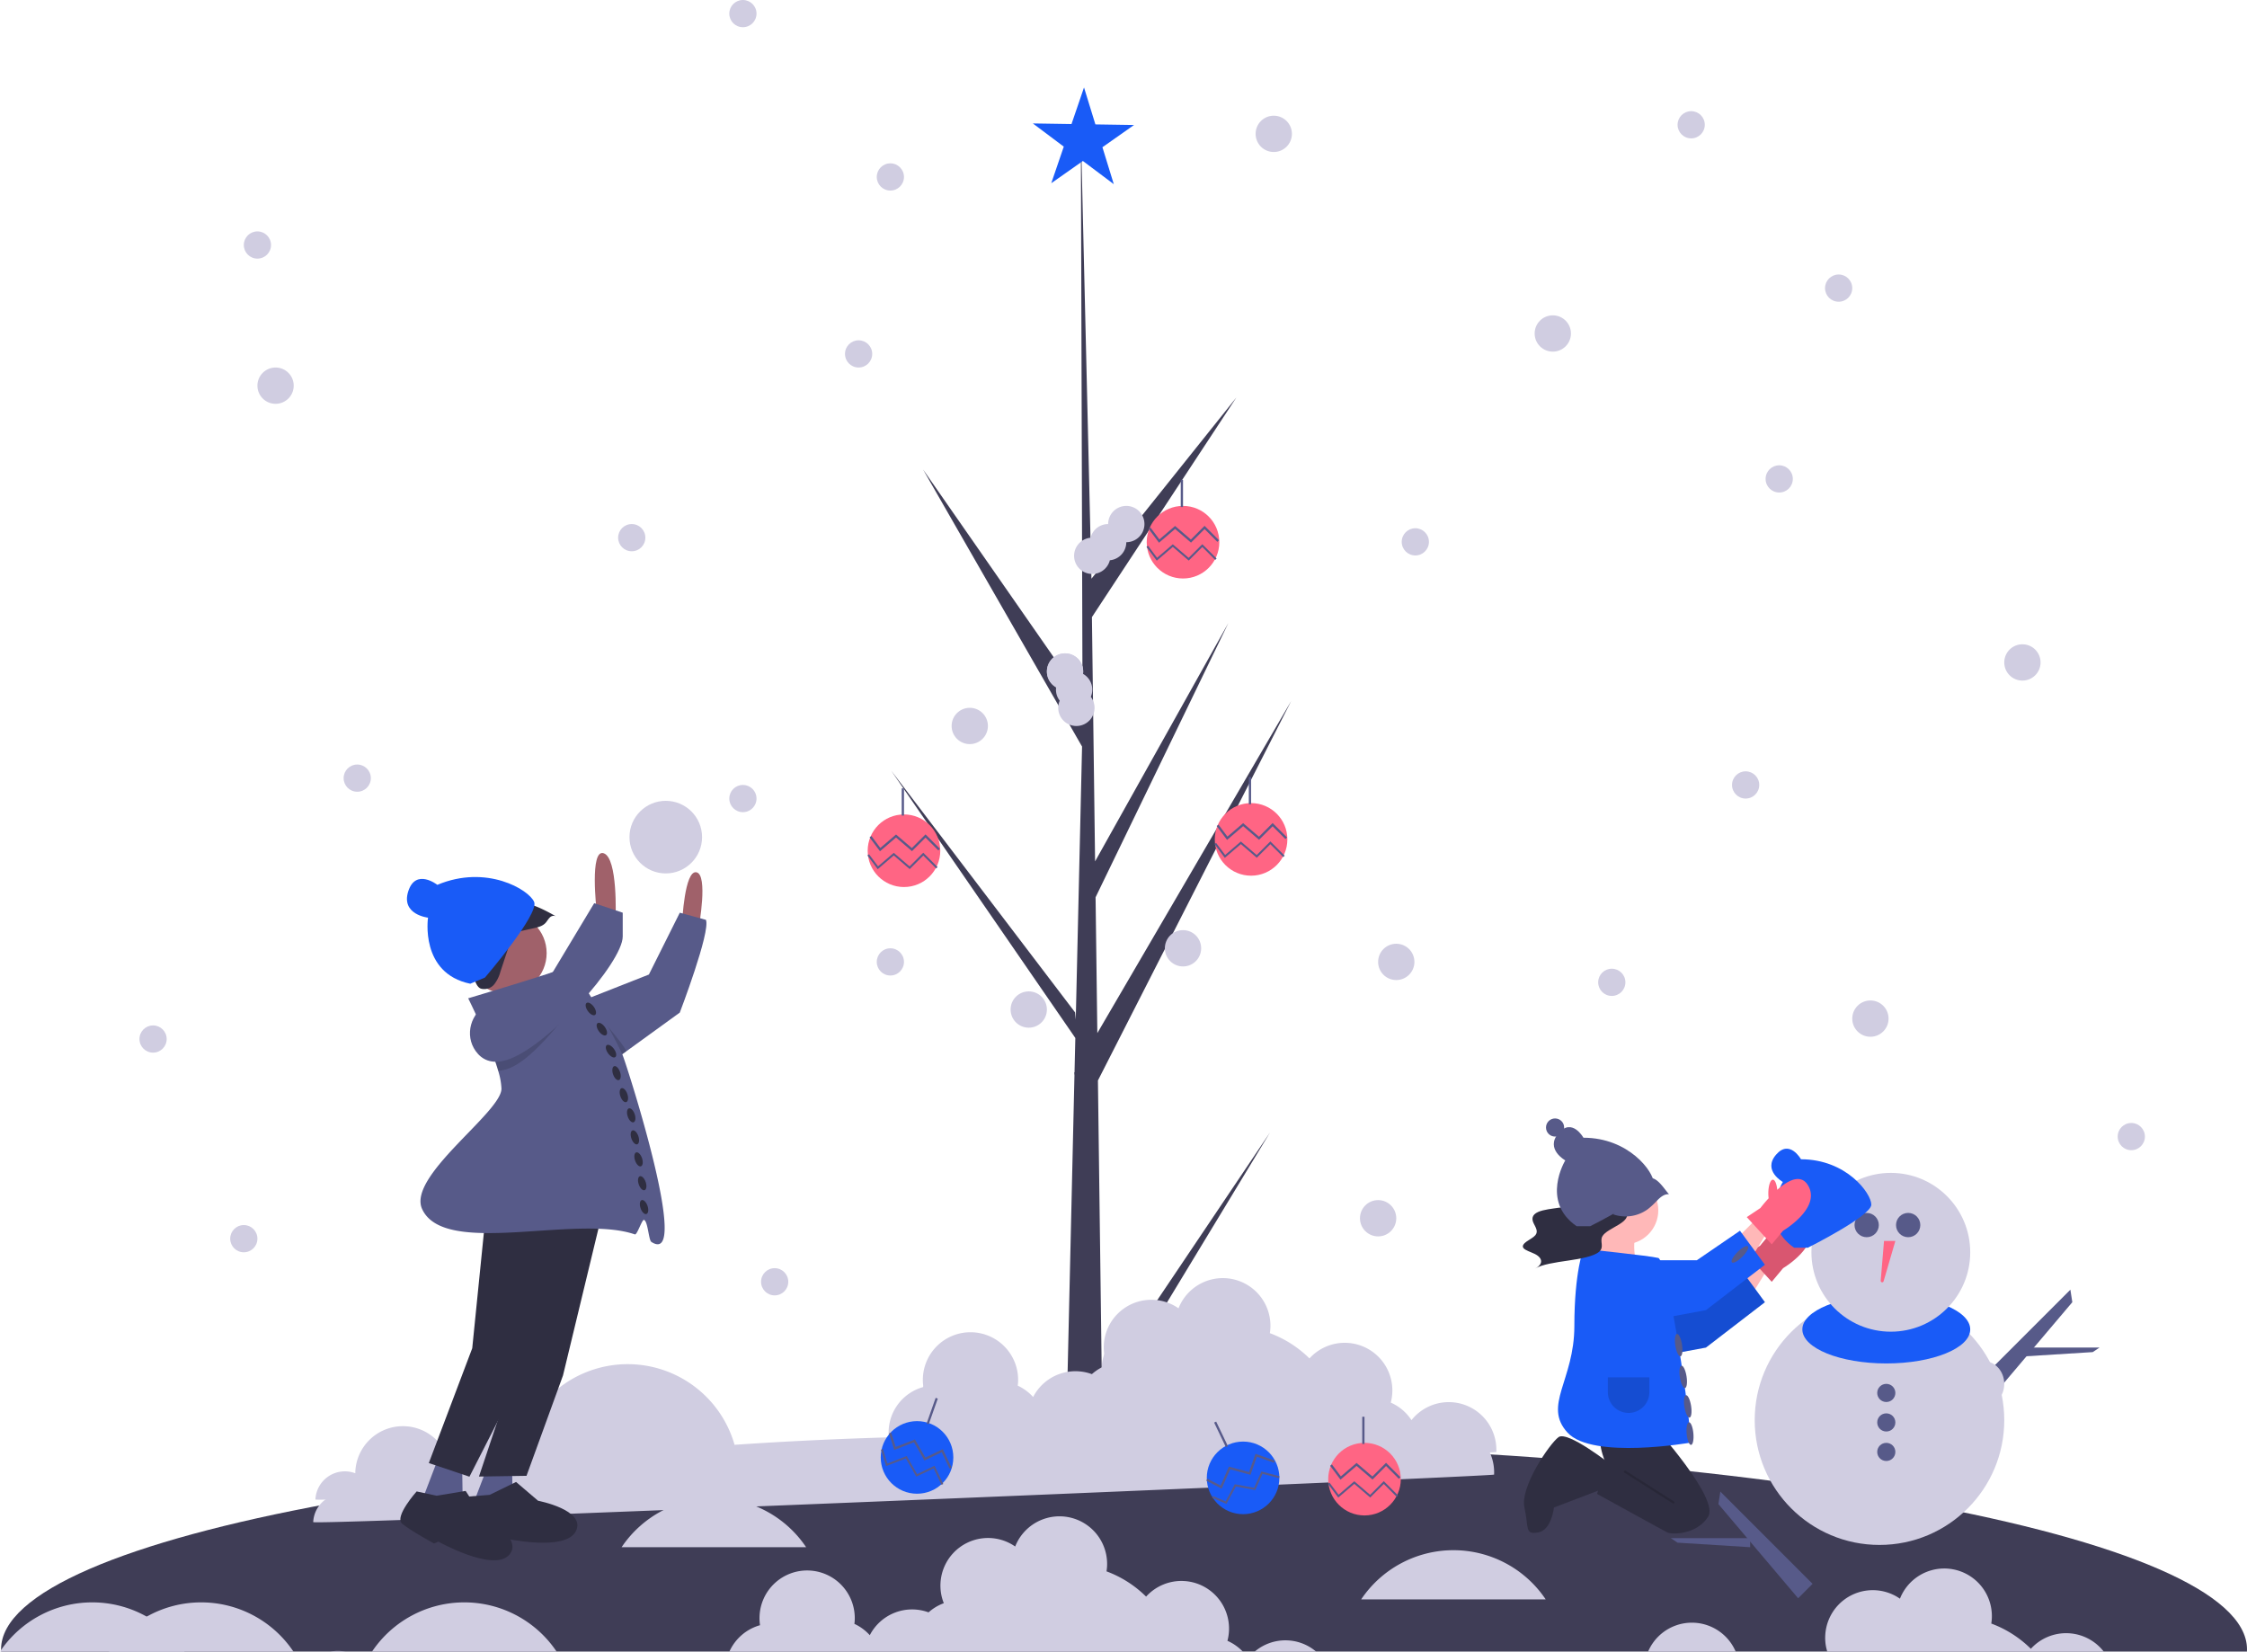 <svg id="bbd1c8e1-0708-474d-a283-d1edf8e23e43" data-name="Layer 1" xmlns="http://www.w3.org/2000/svg" width="1136.626" height="835.426" viewBox="0 0 1136.626 835.426"><title>snow_games</title><path d="M840.827,654.791,834,679h28c-3.999-9.564-5.022-18.646-1.556-27Z" transform="translate(-31.687 -32.287)" fill="#ffb8b8"/><path d="M1168.313,866.565c0,.379-.011.769-.034,1.148H32.261c-.023-.379-.034-.769-.034-1.148,0-57.596,254.323-104.279,568.043-104.279S1168.313,808.969,1168.313,866.565Z" transform="translate(-31.687 -32.287)" fill="#3f3d56"/><circle cx="950.721" cy="718.374" r="63.116" fill="#d0cde1"/><ellipse cx="954.164" cy="672.472" rx="42.46" ry="17.213" fill="#195bf7"/><circle cx="956.459" cy="633.455" r="40.165" fill="#d0cde1"/><circle cx="944.242" cy="619.684" r="6.144" fill="#575a89"/><circle cx="965.233" cy="619.684" r="6.144" fill="#575a89"/><path d="M984.703,660.004,983.026,680.125a.75.75,0,0,0,1.467.272l5.948-20.393Z" transform="translate(-31.687 -32.287)" fill="#ff6584"/><polygon points="916.882 801.169 909.579 808.472 869.244 760.834 870.222 754.508 916.882 801.169" fill="#575a89"/><polygon points="885.31 778.047 885.31 782.638 848.588 780.343 845.145 778.047 885.31 778.047" fill="#575a89"/><ellipse cx="913.999" cy="700.013" rx="10.328" ry="11.476" fill="#d0cde1"/><polygon points="1000.626 699.036 1007.929 706.339 1048.264 658.701 1047.287 652.375 1000.626 699.036" fill="#575a89"/><polygon points="1021.87 681.652 1021.87 686.242 1058.592 683.947 1062.035 681.652 1021.87 681.652" fill="#575a89"/><ellipse cx="1003.509" cy="700.013" rx="10.328" ry="11.476" fill="#d0cde1"/><circle cx="954.164" cy="704.603" r="4.59" fill="#575a89"/><circle cx="954.164" cy="719.522" r="4.59" fill="#575a89"/><circle cx="954.164" cy="734.44" r="4.59" fill="#575a89"/><path d="M787.462,778.193a24.08,24.08,0,0,0-42.908-16.111,24.133,24.133,0,0,0-10.472-8.862A24.095,24.095,0,0,0,692.945,730.871a56.158,56.158,0,0,0-20.029-12.777,24.086,24.086,0,0,0-46.206-12.574,24.067,24.067,0,0,0-36.1,28.671,24.118,24.118,0,0,0-7.718,4.634,24.077,24.077,0,0,0-29.724,11.562,24.119,24.119,0,0,0-7.788-5.741c.071-.59.145-1.179.173-1.782a24.099,24.099,0,1,0-47.901,2.461A23.856,23.856,0,0,0,480.193,770.797c-27.043.794-53.125,2.061-78.049,3.774a56.238,56.238,0,0,0-103.524-11.341,24.088,24.088,0,0,0-37.028,27.831q-1.636.294-3.259.592c.038-.4.098-.793.116-1.199a24.099,24.099,0,1,0-48.146-2.23c-.012.25.007.493.003.742a14.905,14.905,0,0,0-20.181,13.258C190.038,804.114,787.419,779.13,787.462,778.193Z" transform="translate(-31.687 -32.287)" fill="#d0cde1"/><path d="M40.225,418.769c.033-.105.068-.211.101-.316-.014.046-.032.09-.046.136Z" transform="translate(-31.687 -32.287)" fill="#2f2e41"/><path d="M589.056,731.618l84.998-126.4L589.23,745.217l.177,14.223q-9.308.071-18.435-.31l4.216-182.829-.115-1.41.156-.273.403-17.276L482.549,422.197,575.522,544.411l.33,3.652,3.184-138.135L498.638,269.814l80.627,115.848-.842-286.18.002-.953.027.937,5.337,225.548,73.273-91.618L584.029,344.445l1.599,123.558,67.426-120.588L585.876,486.168l.89,68.705,98.056-167.978L587.065,578.841Z" transform="translate(-31.687 -32.287)" fill="#3f3d56"/><circle cx="538.746" cy="339.679" r="9.181" fill="#d0cde1"/><circle cx="598.419" cy="479.681" r="9.181" fill="#d0cde1"/><circle cx="520.385" cy="510.665" r="9.181" fill="#d0cde1"/><circle cx="490.549" cy="367.22" r="9.181" fill="#d0cde1"/><path d="M584.204,381.146a9.172,9.172,0,0,0-4.675-7.994,9.177,9.177,0,1,0-13.6,6.808,8.989,8.989,0,0,0,1.805,6.75,9.184,9.184,0,1,0,15.729-1.947A9.146,9.146,0,0,0,584.204,381.146Z" transform="translate(-31.687 -32.287)" fill="#d0cde1"/><path d="M601.417,288.194a9.181,9.181,0,0,0-9.181,9.18,9.176,9.176,0,0,0-8.891,6.929,9.179,9.179,0,1,0,9.748,11.389,9.179,9.179,0,0,0,8.323-9.137,9.18,9.18,0,0,0,0-18.361Z" transform="translate(-31.687 -32.287)" fill="#d0cde1"/><circle cx="375.792" cy="403.942" r="6.885" fill="#d0cde1"/><circle cx="450.384" cy="486.567" r="6.885" fill="#d0cde1"/><circle cx="785.472" cy="168.692" r="9.181" fill="#d0cde1"/><circle cx="855.473" cy="63.116" r="6.885" fill="#d0cde1"/><circle cx="930.065" cy="145.74" r="6.885" fill="#d0cde1"/><circle cx="1023.018" cy="335.088" r="9.181" fill="#d0cde1"/><circle cx="899.999" cy="242.25" r="6.885" fill="#d0cde1"/><circle cx="706.29" cy="486.567" r="9.181" fill="#d0cde1"/><circle cx="815.309" cy="496.895" r="6.885" fill="#d0cde1"/><circle cx="139.394" cy="195.086" r="9.181" fill="#d0cde1"/><circle cx="130.214" cy="123.937" r="6.885" fill="#d0cde1"/><circle cx="123.329" cy="626.569" r="6.885" fill="#d0cde1"/><circle cx="391.858" cy="648.373" r="6.885" fill="#d0cde1"/><circle cx="946.131" cy="515.256" r="9.181" fill="#d0cde1"/><circle cx="1078.101" cy="574.929" r="6.885" fill="#d0cde1"/><circle cx="319.562" cy="271.972" r="6.885" fill="#d0cde1"/><circle cx="697.11" cy="616.241" r="9.181" fill="#d0cde1"/><circle cx="375.792" cy="6.885" r="6.885" fill="#d0cde1"/><circle cx="450.384" cy="89.51" r="6.885" fill="#d0cde1"/><circle cx="434.318" cy="179.02" r="6.885" fill="#d0cde1"/><circle cx="644.322" cy="67.706" r="9.181" fill="#d0cde1"/><circle cx="715.931" cy="274.087" r="6.885" fill="#d0cde1"/><circle cx="883.015" cy="397.057" r="6.885" fill="#d0cde1"/><circle cx="180.707" cy="393.614" r="6.885" fill="#d0cde1"/><circle cx="77.426" cy="525.584" r="6.885" fill="#d0cde1"/><circle cx="336.775" cy="423.451" r="18.361" fill="#d0cde1"/><polygon points="878.998 644.93 889.327 634.602 895.064 640.34 885.884 655.258 878.998 644.93" fill="#ffb8b8"/><path d="M915.276,666.889l6.885-4.59s17.213-22.951,24.099-11.476-12.623,22.951-12.623,22.951l-5.738,6.885Z" transform="translate(-31.687 -32.287)" fill="#ff6584"/><path d="M915.276,666.889l6.885-4.59s17.213-22.951,24.099-11.476-12.623,22.951-12.623,22.951l-5.738,6.885Z" transform="translate(-31.687 -32.287)" opacity="0.15"/><polygon points="821.62 656.406 858.342 656.406 880.146 641.487 892.769 658.701 862.933 681.652 831.948 687.39 821.62 656.406" fill="#195bf7"/><polygon points="821.62 656.406 858.342 656.406 880.146 641.487 892.769 658.701 862.933 681.652 831.948 687.39 821.62 656.406" opacity="0.15"/><path d="M868.226,753.53s33.279,36.722,27.542,45.903-18.361,9.181-20.656,8.033-35.574-19.509-35.574-19.509l4.59-14.918s-6.885-16.066,0-17.213S868.226,753.53,868.226,753.53Z" transform="translate(-31.687 -32.287)" fill="#2f2e41"/><path d="M846.422,773.039s-21.804-17.213-26.394-13.771-19.509,25.246-17.213,35.574,0,13.771,6.885,12.623,8.033-12.623,8.033-12.623l24.099-9.181Z" transform="translate(-31.687 -32.287)" fill="#2f2e41"/><rect x="865.356" y="769.552" width="1.148" height="29.925" transform="translate(-292.518 1061.593) rotate(-57.529)" opacity="0.15"/><circle cx="821.62" cy="612.225" r="17.213" fill="#ffb8b8"/><path d="M832.651,664.02s-4.59,11.476-4.59,39.017S811.995,743.202,824.618,756.973,887,762,887,762s-.537.425-.413-.437c1.148-8.033-11.476-91.805-16.066-92.953S832.651,664.02,832.651,664.02Z" transform="translate(-31.687 -32.287)" fill="#195bf7"/><polygon points="878.998 625.995 889.327 615.667 895.064 621.405 885.884 636.323 878.998 625.995" fill="#ffb8b8"/><path d="M820.529,643.156c-3.801.557-7.997.982-10.688,2.142-3.53,1.522-3.325,3.806-2.366,5.8s2.458,4.071.858,6.005c-.93,1.124-2.833,2.089-4.318,3.123s-2.579,2.251-1.701,3.381c.917,1.181,3.726,1.98,5.699,2.957,4.263,2.112,4.323,5.3.141,7.435,3.599-2.166,10.468-3.132,16.767-4.054s13.069-2.147,15.711-4.503c2.694-2.403.189-5.201,1.587-7.757,1.195-2.186,5.099-3.986,8.218-5.88s5.576-4.227,3.524-6.319c-1.514-1.544-5.389-2.891-4.652-4.515.456-1.004,2.589-1.753,4.12-2.591s2.386-2.09.456-2.799c-7.008,1.264-14.143,2.459-21.054,3.797C828.568,640.205,826.044,643.156,820.529,643.156Z" transform="translate(-31.687 -32.287)" fill="#2f2e41"/><polygon points="821.62 637.471 858.342 637.471 880.146 622.553 892.769 639.766 862.933 662.717 831.948 668.455 821.62 637.471" fill="#195bf7"/><path d="M946.138,663.447s32.132-16.066,32.132-21.804-12.623-22.951-35.574-22.951c0,0-5.738-10.328-12.623-2.295s3.443,13.771,3.443,13.771-12.623,20.656,5.738,33.279Z" transform="translate(-31.687 -32.287)" fill="#195bf7"/><circle cx="632.846" cy="424.598" r="18.361" fill="#ff6584"/><polygon points="620.705 424.859 615.45 417.842 616.369 417.154 620.889 423.189 628.83 416.384 636.833 423.243 643.748 416.328 651.039 423.619 650.228 424.43 643.748 417.95 636.893 424.805 628.83 417.894 620.705 424.859" fill="#575a89"/><polygon points="619.569 433.933 614.362 426.977 615.163 426.378 619.729 432.477 627.682 425.661 635.689 432.524 642.6 425.612 649.84 432.851 649.132 433.558 642.6 427.026 635.742 433.886 627.682 426.977 619.569 433.933" fill="#575a89"/><rect x="631.699" y="393.04" width="1.148" height="13.771" fill="#575a89"/><circle cx="598.419" cy="274.267" r="18.361" fill="#ff6584"/><polygon points="586.278 274.529 581.023 267.511 581.942 266.823 586.462 272.859 594.403 266.053 602.406 272.913 609.321 265.997 616.612 273.288 615.801 274.099 609.321 267.62 602.466 274.475 594.403 267.564 586.278 274.529" fill="#575a89"/><polygon points="585.142 283.601 579.935 276.647 580.736 276.047 585.302 282.147 593.256 275.33 601.262 282.193 608.173 275.282 615.413 282.521 614.706 283.228 608.173 276.696 601.315 283.556 593.256 276.647 585.142 283.601" fill="#575a89"/><rect x="597.272" y="242.709" width="1.148" height="13.771" fill="#575a89"/><circle cx="457.269" cy="430.336" r="18.361" fill="#ff6584"/><polygon points="445.128 430.597 439.873 423.579 440.792 422.891 445.312 428.927 453.253 422.121 461.255 428.981 468.171 422.065 475.462 429.357 474.651 430.168 468.171 423.688 461.316 430.543 453.253 423.632 445.128 430.597" fill="#575a89"/><polygon points="443.992 439.67 438.785 432.716 439.586 432.116 444.152 438.215 452.105 431.399 460.112 438.262 467.024 431.35 474.262 438.589 473.555 439.296 467.024 432.765 460.165 439.623 452.105 432.716 443.992 439.67" fill="#575a89"/><rect x="456.122" y="398.778" width="1.148" height="13.771" fill="#575a89"/><polygon points="563.405 93.16 547.768 81.426 531.776 92.672 538.104 74.174 522.466 62.439 542.014 62.741 548.342 44.243 554.096 62.928 573.644 63.23 557.652 74.476 563.405 93.16" fill="#195bf7"/><path d="M788.58,766.752a24.08,24.08,0,0,0-42.908-16.111,24.133,24.133,0,0,0-10.472-8.862,24.095,24.095,0,0,0-41.136-22.349,56.158,56.158,0,0,0-20.029-12.777,24.086,24.086,0,0,0-46.206-12.574,24.067,24.067,0,0,0-36.1,28.671,24.118,24.118,0,0,0-7.718,4.634A24.077,24.077,0,0,0,554.287,738.947a24.12,24.12,0,0,0-7.788-5.741c.071-.59.145-1.179.173-1.782a24.099,24.099,0,1,0-47.901,2.461,23.856,23.856,0,0,0-17.46,25.471c-27.043.794-53.125,2.061-78.049,3.774a56.238,56.238,0,0,0-103.524-11.341,24.088,24.088,0,0,0-37.028,27.831q-1.636.294-3.259.592c.038-.4.098-.793.116-1.199a24.099,24.099,0,1,0-48.146-2.23c-.012.25.007.493.003.742a14.905,14.905,0,0,0-20.181,13.258C191.156,792.673,788.537,767.689,788.58,766.752Z" transform="translate(-31.687 -32.287)" fill="#d0cde1"/><path d="M203.706,867.437a26.06,26.06,0,0,1,2.708.275h-7.585A22.856,22.856,0,0,1,203.706,867.437Z" transform="translate(-31.687 -32.287)" fill="#d0cde1"/><path d="M313.23,867.713H219.887a56.211,56.211,0,0,1,93.343,0Z" transform="translate(-31.687 -32.287)" fill="#d0cde1"/><path d="M125.03,867.713H31.687a56.211,56.211,0,0,1,93.343,0Z" transform="translate(-31.687 -32.287)" fill="#d0cde1"/><path d="M180.113,867.713H86.77a56.211,56.211,0,0,1,93.343,0Z" transform="translate(-31.687 -32.287)" fill="#d0cde1"/><path d="M439.462,814.925H346.119a56.211,56.211,0,0,1,93.343,0Z" transform="translate(-31.687 -32.287)" fill="#d0cde1"/><path d="M813.567,841.319h-93.343a56.211,56.211,0,0,1,93.343,0Z" transform="translate(-31.687 -32.287)" fill="#d0cde1"/><path d="M652.576,862.273a24.436,24.436,0,0,1,7.758,5.439h-259.682a24.179,24.179,0,0,1,15.492-13.335,23.535,23.535,0,0,1-.241-4.694,24.096,24.096,0,1,1,48.14,2.238c-.023.597-.092,1.182-.172,1.779a24.03,24.03,0,0,1,7.792,5.738,24.085,24.085,0,0,1,29.722-11.556,24.029,24.029,0,0,1,7.723-4.636,23.807,23.807,0,0,1-1.687-9.995,24.072,24.072,0,0,1,37.789-18.682,24.088,24.088,0,0,1,46.476,9.949,24.866,24.866,0,0,1-.275,2.628,56.21,56.21,0,0,1,20.025,12.772,24.09,24.09,0,0,1,41.14,22.355Z" transform="translate(-31.687 -32.287)" fill="#d0cde1"/><path d="M909.664,867.713H865.368a24.091,24.091,0,0,1,44.296,0Z" transform="translate(-31.687 -32.287)" fill="#d0cde1"/><path d="M1095.845,867.713H955.991a23.247,23.247,0,0,1-1.021-8.067A24.072,24.072,0,0,1,992.759,840.963a24.088,24.088,0,0,1,46.476,9.949,24.869,24.869,0,0,1-.275,2.628,56.21,56.21,0,0,1,20.025,12.772,24.1,24.1,0,0,1,36.86,1.4Z" transform="translate(-31.687 -32.287)" fill="#d0cde1"/><path d="M697.422,867.713H666.392a24.023,24.023,0,0,1,31.03,0Z" transform="translate(-31.687 -32.287)" fill="#d0cde1"/><circle cx="256.07" cy="482.13" r="20.446" fill="#a0616a"/><path d="M292.567,488.346c7.285.456,14.044,3.835,20.361,7.491a2.637,2.637,0,0,0-3.183.628c-.843.817-1.373,1.908-2.184,2.757-1.508,1.577-3.769,2.123-5.899,2.597l-9.926,2.208-9.206,2.048a18.718,18.718,0,0,1-7.05.648c-2.343-.386-4.663-1.898-5.275-4.193-.851-3.188,5.487-7.932,7.811-9.852A21.103,21.103,0,0,1,292.567,488.346Z" transform="translate(-31.687 -32.287)" fill="#2f2e41"/><path d="M273.864,505.075c4.292-6.026,10.989-9.944,17.708-13.324-1.13.447-1.418,1.912-1.114,3.102s1.025,2.265,1.373,3.445c.648,2.194-.052,4.454-.749,6.56l-3.246,9.815-3.011,9.103a17.854,17.854,0,0,1-3.152,6.449,6.552,6.552,0,0,1-6.658,2.177c-3.382-1.071-4.374-9.226-4.903-12.318A20.479,20.479,0,0,1,273.864,505.075Z" transform="translate(-31.687 -32.287)" fill="#2f2e41"/><path d="M376.757,498.781s1.203-26.46,7.216-25.257,1.203,27.662,1.203,27.662Z" transform="translate(-31.687 -32.287)" fill="#a0616a"/><path d="M375.557,544.486l-27.022,19.571-7.86,5.688-20.443-28.869,12.76-5.03,26.93-10.607,15.636-31.273,13.224,3.61C391.193,503.59,375.557,544.486,375.557,544.486Z" transform="translate(-31.687 -32.287)" fill="#575a89"/><path d="M333.46,492.768s-3.608-31.271,3.608-28.865,6.014,32.473,6.014,32.473Z" transform="translate(-31.687 -32.287)" fill="#a0616a"/><polygon points="246.996 740.808 240.056 758.957 259.389 764.676 259.021 740.625 246.996 740.808" fill="#575a89"/><polygon points="304.028 616.042 284.798 695.725 266.329 746.527 242.277 746.895 264.133 681.606 272.651 609.305 304.028 616.042" fill="#2f2e41"/><path d="M269.048,789.267s-7.322,15.586-2.385,17.72,18.348,5,18.348,5l1.841-1.548s30.984,6.946,36.172-3.703-19.163-15.314-19.163-15.314l-11.13-9.498L279.362,788.451Z" transform="translate(-31.687 -32.287)" fill="#2f2e41"/><polygon points="221.686 737.587 214.747 755.736 234.08 761.455 233.712 737.403 221.686 737.587" fill="#575a89"/><polygon points="245.978 611.51 238.879 681.993 216.913 740.066 237.467 746.968 268.999 685.141 283.547 613.95 245.978 611.51" fill="#2f2e41"/><path d="M242.438,786.716s-11.475,12.839-7.355,16.297,16.15,10.04,16.15,10.04l2.207-.957s27.701,15.52,35.719,6.801-13.981-20.157-13.981-20.157l-7.947-12.285-14.677,2.43Z" transform="translate(-31.687 -32.287)" fill="#2f2e41"/><path d="M348.534,564.056l-7.86,5.688-20.443-28.869,5.688-1.011c.316.52,5.243.39,5.568.928C337.454,550.564,346.057,558.823,348.534,564.056Z" transform="translate(-31.687 -32.287)" opacity="0.15"/><path d="M361.182,660.5c-1.392-.901-1.717-10.313-3.712-11.136-1.012-.417-3.491,7.727-4.639,7.33-29.82-10.318-96.481,11.8-107.645-12.898-7.506-16.605,40.163-48.802,40.163-60.828a35.339,35.339,0,0,0-1.652-9.011c-2.274-7.962-6.505-17.984-9.92-25.547-2.923-6.477-5.262-11.145-5.262-11.145s35.068-10.421,46.306-14.448c1.429-.51,2.468-.919,3.007-1.188,2.153-1.076,7.684,6.533,13.353,15.803,6.978,11.423,14.179,25.38,15.506,28.702C349.091,572.148,381.626,673.733,361.182,660.5Z" transform="translate(-31.687 -32.287)" fill="#575a89"/><path d="M326.848,535.224c-13.019,15.673-27.032,34.409-39.095,37.954a20.032,20.032,0,0,1-4.055.78c-2.274-7.962-6.505-17.984-9.92-25.547a16.405,16.405,0,0,1,4.909-3.684L311.304,528.673l3.517-5.855c1.429-.51,2.468-.919,3.007-1.188C319.981,520.553,321.178,525.954,326.848,535.224Z" transform="translate(-31.687 -32.287)" opacity="0.15"/><path d="M278.685,540.088c-8.909,4.386-12.155,15.783-6.383,23.863,2.995,4.193,7.787,6.843,15.454,4.588,20.446-6.014,58.933-49.311,58.933-62.541V493.971l-14.433-4.811-20.954,34.871Z" transform="translate(-31.687 -32.287)" fill="#575a89"/><ellipse cx="330.559" cy="542.648" rx="1.856" ry="3.712" transform="translate(-285.425 260.694) rotate(-35.515)" fill="#2f2e41"/><ellipse cx="336.127" cy="552.856" rx="1.856" ry="3.712" transform="translate(-290.319 265.828) rotate(-35.515)" fill="#2f2e41"/><ellipse cx="340.767" cy="563.991" rx="1.856" ry="3.712" transform="translate(-295.924 270.595) rotate(-35.515)" fill="#2f2e41"/><ellipse cx="343.551" cy="575.127" rx="1.856" ry="3.712" transform="translate(-199.205 109.704) rotate(-18.867)" fill="#2f2e41"/><ellipse cx="347.263" cy="586.263" rx="1.856" ry="3.712" transform="translate(-202.607 111.503) rotate(-18.867)" fill="#2f2e41"/><ellipse cx="350.975" cy="596.47" rx="1.856" ry="3.712" transform="translate(-205.708 113.251) rotate(-18.867)" fill="#2f2e41"/><ellipse cx="352.831" cy="607.606" rx="1.856" ry="3.712" transform="translate(-209.209 114.45) rotate(-18.867)" fill="#2f2e41"/><ellipse cx="354.687" cy="618.742" rx="1.856" ry="3.712" transform="translate(-212.71 115.648) rotate(-18.867)" fill="#2f2e41"/><ellipse cx="356.543" cy="630.805" rx="1.856" ry="3.712" transform="translate(-216.512 116.897) rotate(-18.867)" fill="#2f2e41"/><ellipse cx="357.471" cy="642.869" rx="1.856" ry="3.712" transform="translate(-220.363 117.845) rotate(-18.867)" fill="#2f2e41"/><path d="M277.019,526.762s27.472-32.026,24.86-38.238-24.118-19.101-48.966-8.649c0,0-10.915-8.569-14.712,3.263s9.998,13.342,9.998,13.342-4.261,28.112,21.366,33.418Z" transform="translate(-31.687 -32.287)" fill="#195bf7"/><circle cx="690.224" cy="748.211" r="18.361" fill="#ff6584"/><polygon points="678.083 748.472 672.828 741.454 673.747 740.766 678.267 746.802 686.208 739.996 694.211 746.856 701.126 739.94 708.417 747.231 707.606 748.043 701.126 741.563 694.271 748.418 686.208 741.507 678.083 748.472" fill="#575a89"/><polygon points="676.947 757.545 671.74 750.59 672.541 749.99 677.107 756.09 685.06 749.274 693.067 756.137 699.979 749.225 707.217 756.464 706.51 757.171 699.979 750.64 693.12 757.498 685.06 750.591 676.947 757.545" fill="#575a89"/><rect x="689.077" y="716.653" width="1.148" height="13.771" fill="#575a89"/><circle cx="628.808" cy="747.565" r="18.361" fill="#195bf7"/><polygon points="617.968 753.039 610.199 748.976 610.731 747.959 617.413 751.454 621.64 741.888 631.82 744.623 635.074 735.4 644.798 738.831 644.416 739.913 635.774 736.864 632.548 746.006 622.292 743.25 617.968 753.039" fill="#575a89"/><polygon points="620.399 760.74 613.173 757.656 613.565 756.736 619.952 759.463 624.625 750.787 634.373 752.605 638.067 744.316 647.219 746.744 646.964 747.711 638.633 745.502 634.965 753.732 625.16 751.904 620.399 760.74" fill="#575a89"/><rect x="648.758" y="750.957" width="1.148" height="13.771" transform="translate(-295.13 322.071) rotate(-25.562)" fill="#575a89"/><circle cx="463.871" cy="737.224" r="18.361" fill="#195bf7"/><polygon points="452.335 733.43 449.715 725.064 450.81 724.721 453.064 731.916 462.817 728.141 468.081 737.273 476.903 733.053 481.353 742.355 480.317 742.85 476.363 734.583 467.618 738.766 462.314 729.566 452.335 733.43" fill="#575a89"/><polygon points="476.247 751.094 472.261 742.761 463.51 746.945 458.209 737.75 448.244 741.607 445.649 733.316 446.603 733.017 448.879 740.289 458.648 736.508 463.914 745.644 472.732 741.427 477.149 750.662 476.247 751.094" fill="#575a89"/><rect x="496.342" y="745.48" width="13.771" height="1.148" transform="translate(-399.457 940.036) rotate(-70.562)" fill="#575a89"/><ellipse cx="883.123" cy="728.77" rx="1.707" ry="5.738" transform="translate(-134.858 114.902) rotate(-9.004)" fill="#575a89"/><ellipse cx="880.828" cy="712.704" rx="1.707" ry="5.738" transform="translate(-132.372 114.345) rotate(-9.004)" fill="#575a89"/><ellipse cx="885.418" cy="743.688" rx="1.707" ry="5.738" transform="translate(-137.164 115.445) rotate(-9.004)" fill="#575a89"/><ellipse cx="886.565" cy="757.459" rx="1.707" ry="5.738" transform="translate(-98.367 53.558) rotate(-5.343)" fill="#575a89"/><ellipse cx="911.812" cy="666.802" rx="5.738" ry="1.707" transform="translate(-236.123 807.763) rotate(-45)" fill="#575a89"/><path d="M869.723,637.586c-2.426-.275-4.499,1.617-6.201,3.368a37.552,37.552,0,0,1-4.65,4.274,19.1,19.1,0,0,1-17.472,2.485c.144.052,5.551-7.109,6.147-7.768a75.276,75.276,0,0,1,7.251-7.006c1.924-1.625,4.572-4.408,7.326-3.202C865.022,631.006,867.664,635.254,869.723,637.586Z" transform="translate(-31.687 -32.287)" fill="#2f2e41"/><path d="M836.094,652.545s32.132-16.066,32.132-21.804-12.623-22.951-35.574-22.951c0,0-5.738-10.328-12.623-2.295s3.443,13.771,3.443,13.771-12.623,20.656,5.738,33.279Z" transform="translate(-31.687 -32.287)" fill="#575a89"/><path d="M875.936,636.397c-2.426-.275-4.499,1.617-6.201,3.368a37.55,37.55,0,0,1-4.65,4.274,19.1,19.1,0,0,1-17.472,2.485c.144.052,5.551-7.109,6.147-7.768a75.275,75.275,0,0,1,7.251-7.006c1.924-1.625,4.572-4.408,7.326-3.202C871.236,629.817,873.877,634.065,875.936,636.397Z" transform="translate(-31.687 -32.287)" fill="#575a89"/><path d="M946.26,631.889c-3.654-6.09-10.217-2.484-15.572,2.242-.261-2.941-1.153-5.111-2.215-5.111-1.268,0-2.295,3.083-2.295,6.885a19.45,19.45,0,0,0,.16,2.515c-2.507,2.718-4.177,4.945-4.177,4.945l-6.885,4.59,12.623,13.771,5.738-6.885S953.145,643.364,946.26,631.889Z" transform="translate(-31.687 -32.287)" fill="#ff6584"/><circle cx="786.62" cy="570.339" r="4.59" fill="#575a89"/><path d="M845,729v7.5a10.5,10.5,0,0,0,21,0V729Z" transform="translate(-31.687 -32.287)" fill="#195bf7"/><path d="M845,729v7.5a10.5,10.5,0,0,0,21,0V729Z" transform="translate(-31.687 -32.287)" opacity="0.15"/></svg>